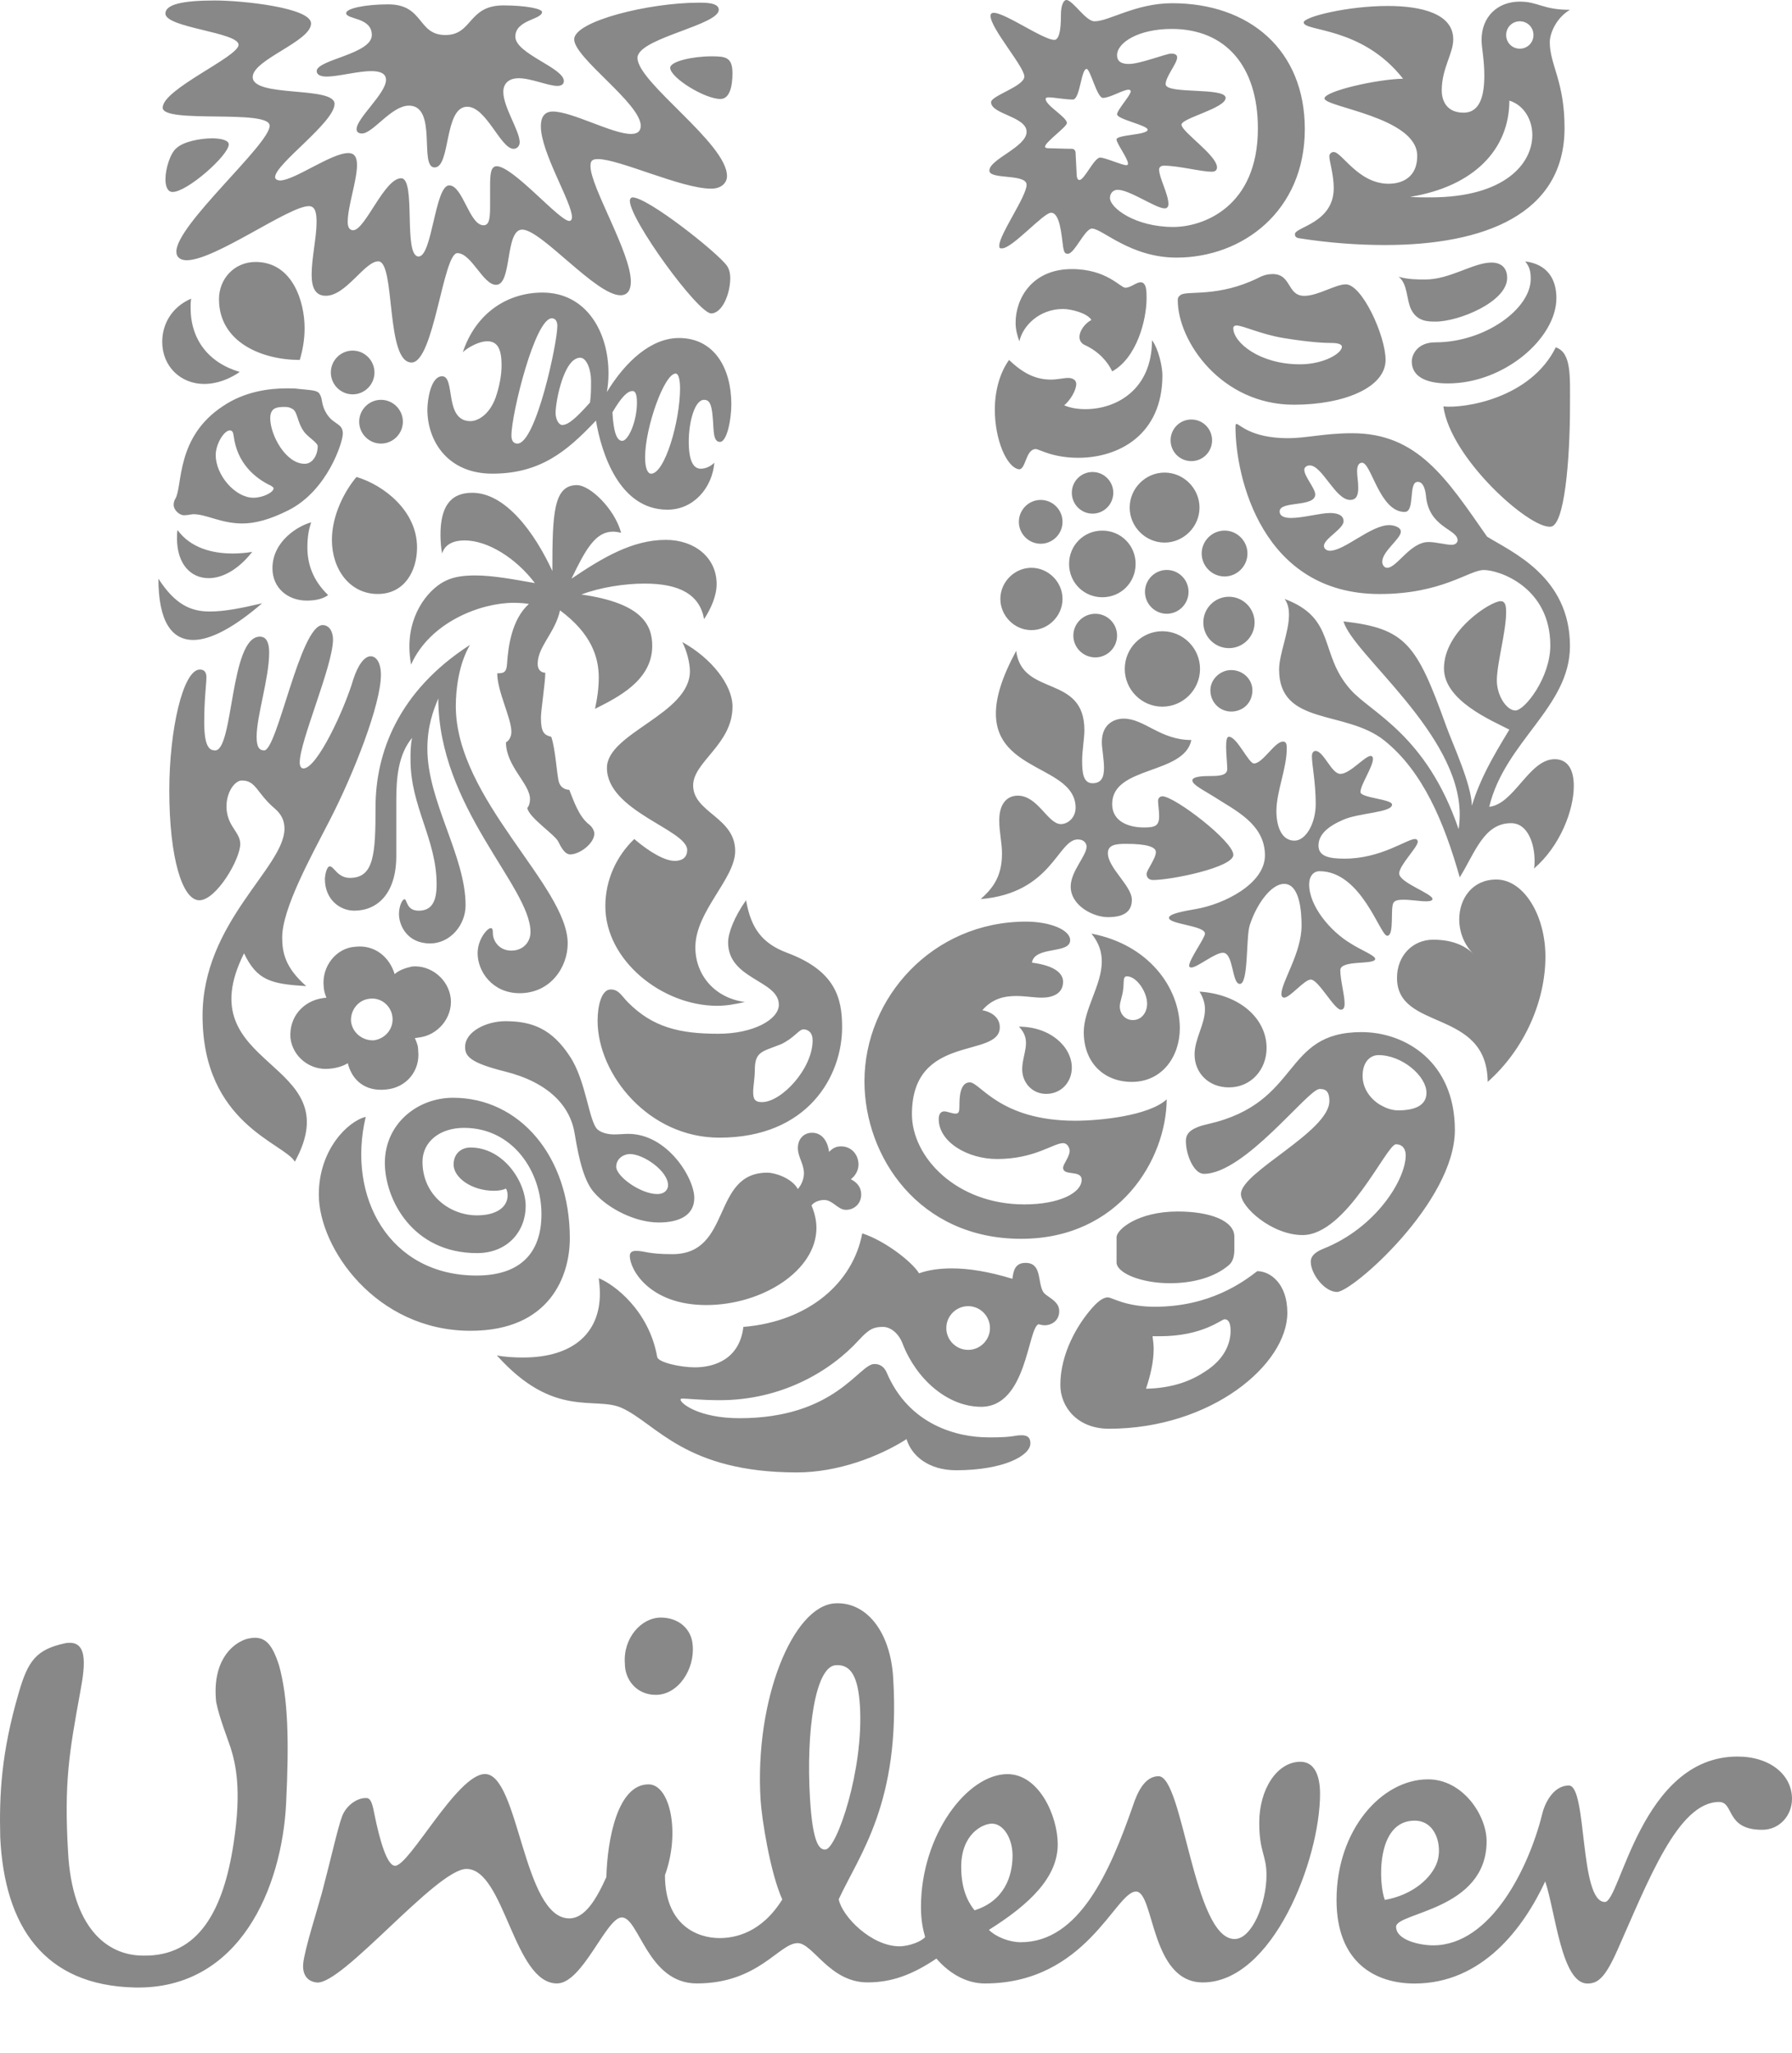 <?xml version="1.0" encoding="utf-8"?>
<!-- Generator: Adobe Illustrator 16.0.4, SVG Export Plug-In . SVG Version: 6.00 Build 0)  -->
<!DOCTYPE svg PUBLIC "-//W3C//DTD SVG 1.1//EN" "http://www.w3.org/Graphics/SVG/1.1/DTD/svg11.dtd">
<svg version="1.1" id="Layer_1" xmlns="http://www.w3.org/2000/svg" xmlns:xlink="http://www.w3.org/1999/xlink" x="0px" y="0px"
	 width="55px" height="63px" viewBox="0 0 55 63" enable-background="new 0 0 55 63" xml:space="preserve">
<g>
	<path fill="#888888" d="M44.3,12.474c0.219,1.595,2.63,3.743,3.283,3.691c0.437,0,0.603-2.082,0.603-3.691
		c0-0.925,0.052-1.646-0.436-1.815C46.98,12.222,44.955,12.541,44.3,12.474L44.3,12.474z M44.437,11.768
		c1.739,0,3.332-1.394,3.332-2.62c0-0.57-0.269-1.039-0.956-1.125c0.117,0.152,0.168,0.269,0.168,0.537
		c0,0.922-1.405,1.947-2.933,1.947c-0.551,0-0.718,0.386-0.718,0.586C43.33,11.565,43.78,11.768,44.437,11.768L44.437,11.768z
		 M44.065,9.87c-0.233,0-0.568,0-0.752-0.37c-0.152-0.301-0.102-0.789-0.388-1.007c0.286,0.085,0.588,0.085,0.822,0.085
		c0.755,0,1.476-0.52,2.026-0.52c0.369,0,0.485,0.234,0.485,0.469C46.26,9.266,44.769,9.87,44.065,9.87L44.065,9.87z M6.604,23.03
		c0.567,0,0.451-3.491,1.373-3.491c0.217,0,0.284,0.22,0.284,0.487c0,0.79-0.385,1.946-0.385,2.586c0,0.317,0.083,0.418,0.233,0.418
		c0.402,0,1.105-3.845,1.793-3.845c0.217,0,0.319,0.221,0.319,0.439c0,0.804-1.022,3.122-1.022,3.775c0,0.1,0.033,0.185,0.114,0.185
		c0.421,0,1.258-1.813,1.526-2.721c0.15-0.469,0.352-0.722,0.537-0.722c0.165,0,0.315,0.186,0.315,0.57
		c0,0.907-0.836,3.038-1.573,4.466c-0.57,1.109-1.457,2.704-1.457,3.594c0,0.452,0.085,0.922,0.738,1.494
		C8.328,30.198,7.893,30.1,7.49,29.258c-1.79,3.575,3.301,3.226,1.559,6.396c-0.318-0.57-2.832-1.158-2.832-4.481
		c0-2.872,2.514-4.55,2.514-5.741c0-0.234-0.084-0.436-0.303-0.622c-0.551-0.469-0.566-0.856-1.004-0.856
		c-0.317,0-0.702,0.74-0.301,1.393c0.134,0.22,0.251,0.353,0.251,0.555c0,0.471-0.737,1.728-1.257,1.728
		c-0.518,0-0.921-1.292-0.921-3.372c0-1.847,0.418-3.709,0.939-3.709c0.148,0,0.2,0.1,0.2,0.234c0,0.219-0.067,0.654-0.067,1.394
		C6.269,22.963,6.452,23.03,6.604,23.03L6.604,23.03z M32.259,6.529c0.269,0,0.318,0.655,0.369,1.041
		c0.033,0.201,0.067,0.218,0.149,0.218c0.202,0,0.521-0.773,0.738-0.773c0.317,0,1.173,0.891,2.596,0.891
		c2.024,0,3.936-1.427,3.936-3.944c0-2.436-1.709-3.863-4.069-3.863c-1.123,0-1.942,0.554-2.378,0.554
		C33.331,0.671,32.929,0,32.728,0c-0.085,0-0.166,0.166-0.166,0.452c0,0.184,0,0.772-0.202,0.772c-0.402,0-1.959-1.158-1.959-0.739
		c0,0.387,1.038,1.562,1.038,1.863c0,0.303-1.021,0.587-1.021,0.789c0,0.37,1.09,0.438,1.09,0.908c0,0.47-1.142,0.839-1.142,1.191
		c0,0.287,1.142,0.084,1.142,0.436c0,0.354-0.838,1.528-0.838,1.864c0,0.086,0.017,0.086,0.084,0.086
		C31.071,7.623,32.025,6.529,32.259,6.529L32.259,6.529z M10.773,31.34c-0.018-0.335,0.218-0.653,0.57-0.688
		c0.35-0.049,0.67,0.218,0.703,0.57c0.035,0.353-0.219,0.656-0.57,0.706C11.126,31.946,10.808,31.692,10.773,31.34L10.773,31.34z
		 M8.915,31.861c0.068,0.571,0.604,1.006,1.205,0.938c0.218-0.018,0.419-0.083,0.554-0.169c0.134,0.54,0.551,0.875,1.172,0.808
		c0.619-0.051,1.056-0.571,0.989-1.189c0-0.169-0.052-0.27-0.102-0.388l0.117-0.018c0.586-0.066,1.038-0.604,0.986-1.191
		c-0.065-0.605-0.619-1.041-1.188-0.99c-0.218,0.049-0.403,0.115-0.535,0.234c-0.152-0.502-0.589-0.908-1.207-0.84
		c-0.586,0.035-1.039,0.605-0.971,1.225c0,0.086,0.034,0.222,0.083,0.338l-0.116,0.015C9.314,30.72,8.864,31.206,8.915,31.861
		L8.915,31.861z M46.227,1.075c0,0.234,0.184,0.419,0.419,0.419c0.234,0,0.419-0.185,0.419-0.419c0-0.236-0.185-0.421-0.419-0.421
		C46.41,0.654,46.227,0.839,46.227,1.075L46.227,1.075z M36.882,16.987c0,0.388,0.318,0.705,0.703,0.705
		c0.384,0,0.702-0.317,0.702-0.705c0-0.386-0.318-0.703-0.702-0.703C37.2,16.284,36.882,16.602,36.882,16.987L36.882,16.987z
		 M36.932,19.104c0,0.436,0.354,0.788,0.786,0.788c0.435,0,0.788-0.353,0.788-0.788s-0.354-0.789-0.788-0.789
		C37.286,18.314,36.932,18.668,36.932,19.104L36.932,19.104z M34.521,20.53c0,0.636,0.517,1.158,1.155,1.158
		c0.635,0,1.155-0.522,1.155-1.158c0-0.639-0.521-1.157-1.155-1.157C35.038,19.373,34.521,19.892,34.521,20.53L34.521,20.53z
		 M35.141,18.164c0,0.37,0.303,0.673,0.668,0.673c0.37,0,0.67-0.303,0.67-0.673s-0.3-0.672-0.67-0.672
		C35.443,17.492,35.141,17.794,35.141,18.164L35.141,18.164z M32.943,19.506c0,0.371,0.304,0.67,0.674,0.67
		c0.368,0,0.668-0.299,0.668-0.67c0-0.369-0.3-0.669-0.668-0.669C33.247,18.837,32.943,19.137,32.943,19.506L32.943,19.506z
		 M34.672,15.579c0,0.586,0.485,1.073,1.071,1.073c0.585,0,1.072-0.487,1.072-1.073c0-0.589-0.487-1.075-1.072-1.075
		C35.157,14.504,34.672,14.99,34.672,15.579L34.672,15.579z M35.928,13.513c0,0.354,0.283,0.639,0.637,0.639
		c0.352,0,0.636-0.285,0.636-0.639c0-0.353-0.284-0.638-0.636-0.638C36.211,12.875,35.928,13.16,35.928,13.513L35.928,13.513z
		 M32.896,15.123c0,0.353,0.284,0.641,0.636,0.641s0.637-0.288,0.637-0.641c0-0.351-0.285-0.637-0.637-0.637
		S32.896,14.772,32.896,15.123L32.896,15.123z M32.812,17.307c0,0.572,0.452,1.023,1.021,1.023c0.57,0,1.021-0.451,1.021-1.023
		c0-0.57-0.451-1.022-1.021-1.022C33.264,16.284,32.812,16.736,32.812,17.307L32.812,17.307z M30.703,18.381
		c0,0.522,0.435,0.958,0.953,0.958c0.52,0,0.955-0.436,0.955-0.958c0-0.52-0.436-0.955-0.955-0.955
		C31.138,17.426,30.703,17.861,30.703,18.381L30.703,18.381z M31.271,16.016c0,0.369,0.302,0.672,0.669,0.672
		c0.37,0,0.671-0.303,0.671-0.672c0-0.371-0.301-0.673-0.671-0.673C31.573,15.343,31.271,15.645,31.271,16.016L31.271,16.016z
		 M29.044,40.76c0,0.367,0.301,0.669,0.671,0.669c0.367,0,0.669-0.302,0.669-0.669c0-0.371-0.302-0.673-0.669-0.673
		C29.345,40.087,29.044,40.389,29.044,40.76L29.044,40.76z M11.024,12.942c0,0.369,0.302,0.672,0.669,0.672
		c0.369,0,0.672-0.303,0.672-0.672s-0.303-0.671-0.672-0.671C11.326,12.271,11.024,12.573,11.024,12.942L11.024,12.942z
		 M10.154,11.432c0,0.369,0.301,0.671,0.67,0.671c0.368,0,0.669-0.302,0.669-0.671s-0.301-0.672-0.669-0.672
		C10.455,10.76,10.154,11.062,10.154,11.432L10.154,11.432z M10.874,27.949c0.704,0,1.289-0.521,1.289-1.679V24.56
		c0-0.654,0.051-1.396,0.486-1.915c-0.05,0.218-0.05,0.452-0.05,0.671c0,1.444,0.802,2.436,0.802,3.829
		c0,0.519-0.149,0.805-0.551,0.805c-0.386,0-0.351-0.352-0.437-0.352c-0.065,0-0.168,0.217-0.168,0.451
		c0,0.355,0.254,0.906,0.957,0.906c0.603,0,1.088-0.551,1.088-1.174c0-1.511-1.173-3.188-1.173-4.801
		c0-0.706,0.184-1.177,0.335-1.545c0,3.341,2.83,5.777,2.83,7.169c0,0.318-0.234,0.571-0.587,0.571
		c-0.382,0-0.568-0.303-0.568-0.537c0-0.119-0.017-0.153-0.067-0.153c-0.1,0-0.401,0.337-0.401,0.772
		c0,0.554,0.452,1.225,1.289,1.225c0.955,0,1.476-0.806,1.476-1.527c0-1.761-3.434-4.431-3.434-7.284
		c0-0.487,0.081-1.275,0.435-1.879c-2.211,1.425-2.899,3.324-2.899,4.984c0,1.444-0.049,2.167-0.786,2.167
		c-0.384,0-0.485-0.354-0.619-0.354c-0.101,0-0.149,0.303-0.149,0.387C9.971,27.598,10.422,27.949,10.874,27.949L10.874,27.949z
		 M39.897,11.181c0.736,0,1.289-0.338,1.289-0.54c0-0.066-0.101-0.115-0.319-0.115c-0.216,0-0.652-0.018-1.473-0.151
		c-0.704-0.117-1.242-0.385-1.442-0.385c-0.067,0-0.1,0.033-0.1,0.083C37.853,10.508,38.655,11.181,39.897,11.181L39.897,11.181z
		 M36.245,9.047c0.217-0.133,1.154,0.084,2.378-0.52c0.151-0.083,0.301-0.116,0.435-0.116c0.589,0,0.438,0.669,0.974,0.669
		c0.418,0,0.954-0.353,1.272-0.353c0.501,0,1.222,1.579,1.222,2.319c0,0.854-1.289,1.375-2.813,1.375
		c-2.228,0-3.565-1.947-3.565-3.206C36.146,9.114,36.195,9.081,36.245,9.047L36.245,9.047z M11.225,34.277
		c-0.551,0.136-1.44,1.008-1.44,2.385c0,1.645,1.759,4.181,4.657,4.181c2.445,0,3.047-1.696,3.047-2.837
		c0-2.535-1.557-4.315-3.582-4.315c-1.105,0-2.095,0.806-2.095,1.998c0,1.108,0.838,2.77,2.829,2.77
		c0.939,0,1.493-0.672,1.493-1.443c0-0.755-0.688-1.798-1.692-1.798c-0.302,0-0.52,0.201-0.52,0.523c0,0.4,0.553,0.805,1.24,0.805
		c0.167,0,0.301-0.033,0.367-0.068c0.033,0.053,0.051,0.135,0.051,0.203c0,0.384-0.367,0.619-0.939,0.619
		c-0.852,0-1.674-0.637-1.674-1.645c0-0.604,0.519-1.04,1.274-1.04c1.489,0,2.377,1.325,2.377,2.65c0,1.193-0.653,1.882-1.993,1.882
		C11.945,39.146,10.64,36.73,11.225,34.277L11.225,34.277z M9.55,16.032c-0.384,0.099-1.188,0.569-1.188,1.409
		c0,0.604,0.47,0.992,1.055,0.992c0.303,0,0.521-0.068,0.654-0.17c-0.47-0.452-0.637-0.957-0.637-1.461
		C9.434,16.451,9.483,16.232,9.55,16.032L9.55,16.032z M5.449,16.267c-0.017,0.084-0.017,0.167-0.017,0.252
		c0,0.788,0.417,1.225,0.972,1.225c0.417,0,0.902-0.251,1.338-0.807c-0.184,0.033-0.402,0.051-0.602,0.051
		C6.521,16.987,5.85,16.82,5.449,16.267L5.449,16.267z M4.862,17.761c0,1.275,0.385,1.88,1.071,1.88
		c0.534,0,1.255-0.387,2.111-1.125c-0.653,0.152-1.156,0.252-1.608,0.252C5.834,18.768,5.364,18.534,4.862,17.761L4.862,17.761z
		 M30.351,44.115c0.803,0,0.753-0.066,1.006-0.066c0.251,0,0.267,0.152,0.267,0.252c0,0.371-0.82,0.822-2.278,0.822
		c-0.853,0-1.372-0.451-1.522-0.955c-0.838,0.536-2.109,1.022-3.365,1.022c-3.435,0-4.307-1.494-5.377-1.98
		c-0.819-0.37-2.076,0.351-3.833-1.613c0.232,0.051,0.549,0.066,0.802,0.066c1.541,0,2.361-0.754,2.361-1.962
		c0-0.152-0.016-0.319-0.034-0.471c0.47,0.186,1.542,0.989,1.793,2.417c0.034,0.169,0.72,0.318,1.155,0.318
		c0.603,0,1.373-0.252,1.49-1.241c2.01-0.166,3.365-1.359,3.648-2.871c0.721,0.235,1.542,0.89,1.744,1.226
		c0.285-0.102,0.619-0.151,1.004-0.151c0.537,0,1.14,0.101,1.86,0.319c0.032-0.219,0.066-0.488,0.402-0.488
		c0.501,0,0.367,0.556,0.535,0.875c0.084,0.168,0.501,0.269,0.501,0.604c0,0.32-0.269,0.436-0.435,0.436
		c-0.066,0-0.149-0.016-0.199-0.033c-0.336,0.119-0.355,2.535-1.761,2.535c-1.039,0-1.993-0.857-2.41-1.932
		c-0.117-0.318-0.368-0.52-0.603-0.52c-0.27,0-0.421,0.052-0.739,0.402c-0.903,0.99-2.409,1.847-4.268,1.847
		c-0.57,0-1.022-0.05-1.14-0.05c-0.067,0-0.067,0.018-0.067,0.034c0,0.116,0.569,0.569,1.809,0.569c2.946,0,3.666-1.663,4.136-1.663
		c0.067,0,0.27,0,0.385,0.27c0.687,1.612,2.179,1.981,3.115,1.981H30.351L30.351,44.115z M20.838,10.374
		c1.104,0,1.608,0.955,1.608,2.031c0,0.47-0.133,1.158-0.351,1.158c-0.219,0-0.186-0.386-0.219-0.74
		c-0.034-0.451-0.117-0.552-0.268-0.552c-0.285,0-0.469,0.671-0.469,1.292c0,0.385,0.065,0.822,0.367,0.822
		c0.167,0,0.319-0.084,0.419-0.185c-0.066,0.772-0.636,1.443-1.44,1.443c-1.474,0-2.025-1.729-2.194-2.735
		c-0.886,0.939-1.706,1.629-3.181,1.629c-1.373,0-1.993-1.007-1.993-1.965c0-0.286,0.1-1.024,0.452-1.024
		c0.42,0,0.05,1.377,0.871,1.377c0.199,0,0.57-0.169,0.771-0.722c0.116-0.336,0.183-0.688,0.183-0.99
		c0-0.454-0.099-0.739-0.435-0.739c-0.286,0-0.636,0.218-0.755,0.336c0.402-1.208,1.374-1.831,2.446-1.831
		c1.322,0,2.026,1.175,2.026,2.485c0,0.185-0.017,0.387-0.051,0.569C19.197,11.094,19.984,10.374,20.838,10.374L20.838,10.374z
		 M16.636,0.368c0-0.1-0.502-0.202-1.189-0.202c-1.089,0-0.938,0.909-1.776,0.909c-0.869,0-0.652-0.941-1.756-0.941
		c-0.673,0-1.29,0.118-1.29,0.269c0,0.203,0.787,0.117,0.787,0.673c0,0.586-1.692,0.754-1.692,1.107
		c0,0.118,0.132,0.167,0.301,0.167c0.369,0,0.954-0.167,1.372-0.167c0.236,0,0.454,0.051,0.454,0.268
		c0,0.42-0.903,1.176-0.903,1.513c0,0.1,0.082,0.133,0.165,0.133c0.336,0,0.906-0.855,1.441-0.855c0.888,0,0.302,1.897,0.788,1.897
		c0.5,0,0.283-1.863,1.002-1.863c0.588,0,1.024,1.292,1.424,1.292c0.101,0,0.186-0.084,0.186-0.202c0-0.352-0.502-1.074-0.502-1.546
		c0-0.284,0.2-0.419,0.469-0.419c0.386,0,0.904,0.236,1.19,0.236c0.099,0,0.199-0.034,0.199-0.151c0-0.403-1.489-0.839-1.489-1.359
		C15.815,0.604,16.636,0.604,16.636,0.368L16.636,0.368z M40.499,33.422c-0.353,0-2.294,2.604-3.55,2.604
		c-0.302,0-0.552-0.572-0.552-1.009c0-0.235,0.149-0.402,0.687-0.521c2.879-0.655,2.243-2.82,4.704-2.82
		c1.356,0,2.865,0.924,2.865,3.005c0,2.215-3.148,4.97-3.618,4.97c-0.384,0-0.805-0.555-0.805-0.925c0-0.116,0.05-0.268,0.388-0.402
		c1.604-0.638,2.526-2.114,2.526-2.87c0-0.168-0.082-0.335-0.301-0.335c-0.286,0-1.507,2.786-2.864,2.786
		c-0.939,0-1.893-0.856-1.893-1.259c0-0.673,2.715-1.915,2.715-2.855C40.802,33.438,40.634,33.422,40.499,33.422L40.499,33.422z
		 M42.308,32.382c-0.234,0-0.487,0.185-0.487,0.637c0,0.504,0.388,0.822,0.604,0.924c0.117,0.066,0.301,0.135,0.486,0.135
		c0.485,0,0.87-0.135,0.87-0.538C43.78,33.019,43.028,32.382,42.308,32.382L42.308,32.382z M20.57,2.081
		c0,0.302,1.057,0.957,1.54,0.957c0.285,0,0.371-0.386,0.371-0.789c0-0.503-0.22-0.52-0.654-0.52
		C21.273,1.729,20.57,1.88,20.57,2.081L20.57,2.081z M22.313,5.403c0-1.006-2.747-2.869-2.747-3.624c0-0.034,0-0.05,0.016-0.084
		c0.201-0.554,2.479-0.94,2.479-1.395c0-0.218-0.402-0.218-0.604-0.218c-1.556,0-3.834,0.571-3.834,1.125
		c0,0.572,2.042,1.965,2.042,2.653c0,0.185-0.117,0.251-0.301,0.251c-0.568,0-1.809-0.688-2.395-0.688
		c-0.269,0-0.369,0.184-0.369,0.453c0,0.806,0.955,2.336,0.955,2.788c0,0.051-0.018,0.117-0.084,0.117
		c-0.303,0-1.725-1.679-2.226-1.679c-0.187,0-0.203,0.251-0.203,0.621v0.572c0,0.385-0.016,0.619-0.201,0.619
		c-0.436,0-0.637-1.225-1.054-1.225c-0.438,0-0.52,2.183-0.938,2.183c-0.485,0-0.067-2.401-0.537-2.401
		c-0.518,0-1.105,1.595-1.473,1.595c-0.135,0-0.167-0.134-0.167-0.252c0-0.486,0.285-1.274,0.285-1.746
		c0-0.234-0.067-0.37-0.269-0.37c-0.52,0-1.656,0.841-2.095,0.841c-0.066,0-0.15-0.034-0.15-0.102c0-0.403,1.825-1.678,1.825-2.249
		c0-0.554-2.512-0.185-2.512-0.823c0-0.537,1.791-1.092,1.791-1.645c0-0.488-2.126-0.705-2.945-0.705
		c-0.99,0-1.525,0.117-1.525,0.402c0,0.437,2.245,0.571,2.245,0.958c0,0.369-2.329,1.358-2.329,1.93
		c0,0.503,3.284,0.034,3.284,0.554c0,0.57-2.864,3.037-2.864,3.861c0,0.185,0.133,0.267,0.318,0.267c0.871,0,3.131-1.661,3.75-1.661
		c0.218,0,0.235,0.268,0.235,0.502c0,0.436-0.151,1.109-0.151,1.597c0,0.385,0.101,0.653,0.437,0.653
		c0.62,0,1.188-1.057,1.608-1.057c0.535,0,0.216,3.105,1.022,3.105c0.685,0,0.968-3.357,1.405-3.357
		c0.435,0,0.786,0.973,1.189,0.973c0.501,0,0.266-1.695,0.802-1.695c0.587,0,2.261,2.015,3.017,2.015
		c0.233,0,0.317-0.186,0.317-0.419c0-0.89-1.239-2.905-1.239-3.542c0-0.168,0.049-0.218,0.233-0.218
		c0.653,0,2.563,0.907,3.468,0.907C22.128,5.792,22.313,5.623,22.313,5.403L22.313,5.403z M45.172,24.727
		c0.269-0.84,0.603-1.429,1.153-2.334c-0.551-0.284-2.007-0.891-2.007-1.879c0-1.159,1.439-2.064,1.739-2.064
		c0.134,0,0.169,0.118,0.169,0.334c0,0.605-0.285,1.579-0.285,2.1c0,0.468,0.301,0.921,0.569,0.921c0.285,0,1.072-1.005,1.072-1.995
		c0-1.781-1.56-2.316-2.041-2.316c-0.454,0-1.274,0.737-3.2,0.737c-3.602,0-4.422-3.575-4.422-5.137
		c0-0.068,0.017-0.084,0.032-0.084c0.085,0,0.437,0.438,1.575,0.438c0.586,0,1.124-0.152,1.978-0.152
		c2.009,0,2.896,1.394,4.137,3.174c0.752,0.469,2.544,1.225,2.544,3.358c0,1.877-1.994,2.921-2.478,4.934
		c0.77-0.084,1.222-1.462,2.009-1.462c0.403,0,0.587,0.32,0.587,0.823c0,0.741-0.419,1.847-1.224,2.535
		c0.02-0.066,0.02-0.151,0.02-0.25c0-0.472-0.188-1.144-0.723-1.144c-0.835,0-1.105,0.907-1.574,1.663
		c-0.484-1.713-1.14-3.257-2.31-4.197c-1.189-0.957-3.234-0.438-3.234-2.182c0-0.471,0.303-1.141,0.303-1.678
		c0-0.186-0.034-0.354-0.134-0.488c1.607,0.604,1.039,1.68,2.025,2.785c0.62,0.705,2.327,1.378,3.315,4.28
		c0.018-0.082,0.034-0.302,0.034-0.45c0-2.484-3.282-4.92-3.566-5.926c1.908,0.218,2.243,0.688,3.148,3.204
		C44.568,22.796,45.172,24.088,45.172,24.727L45.172,24.727z M9.2,11.047c0.082-0.271,0.149-0.606,0.149-0.975
		c0-0.807-0.366-2.032-1.506-2.032c-0.655,0-1.122,0.52-1.122,1.141C6.722,10.508,8.045,11.047,9.2,11.047L9.2,11.047z
		 M7.776,15.276c-0.554,0-1.155-0.689-1.155-1.31c0-0.335,0.252-0.756,0.435-0.756c0.067,0,0.101,0.05,0.116,0.168
		c0.101,0.822,0.638,1.291,1.14,1.527c0.05,0.033,0.084,0.051,0.084,0.084C8.396,15.107,8.078,15.276,7.776,15.276L7.776,15.276z
		 M9.752,13.698c0,0.233-0.135,0.536-0.402,0.536c-0.584,0-1.056-0.89-1.056-1.394c0-0.317,0.186-0.351,0.437-0.351
		c0.117,0,0.168,0.017,0.253,0.066c0.147,0.085,0.147,0.419,0.331,0.669C9.416,13.396,9.752,13.579,9.752,13.698L9.752,13.698z
		 M9.166,11.936c-0.1-0.017-0.233-0.017-0.367-0.017c-0.553,0-1.291,0.101-1.942,0.536C5.38,13.413,5.614,14.924,5.38,15.31
		c-0.033,0.05-0.05,0.116-0.05,0.187c0,0.148,0.168,0.316,0.317,0.316c0.135,0,0.22-0.032,0.286-0.032
		c0.402,0,0.854,0.285,1.505,0.285c0.389,0,0.841-0.118,1.409-0.403c1.207-0.604,1.675-2.099,1.675-2.351
		c0-0.319-0.252-0.269-0.468-0.571c-0.236-0.353-0.118-0.485-0.271-0.688C9.685,11.969,9.467,11.969,9.166,11.936L9.166,11.936z
		 M10.942,14.638c-0.37,0.437-0.755,1.175-0.755,1.932c0,0.906,0.552,1.66,1.407,1.66c0.819,0,1.206-0.705,1.206-1.427
		C12.801,15.678,11.779,14.889,10.942,14.638L10.942,14.638z M7.357,11.415c0,0-0.484,0.369-1.089,0.369
		c-0.721,0-1.289-0.536-1.289-1.292c0-0.52,0.268-1.057,0.888-1.327C5.85,9.266,5.85,9.35,5.85,9.449
		C5.85,10.407,6.387,11.129,7.357,11.415L7.357,11.415z M37.149,21.184c0-0.335,0.301-0.619,0.637-0.619
		c0.366,0,0.653,0.284,0.653,0.619c0,0.385-0.287,0.654-0.653,0.654C37.45,21.838,37.149,21.568,37.149,21.184L37.149,21.184z
		 M37.585,40.49c0.083,0,0.184,0.05,0.184,0.353c0,0.367-0.167,0.855-0.768,1.241c-0.421,0.284-0.989,0.519-1.828,0.537
		c0.134-0.403,0.235-0.821,0.235-1.226c0-0.135-0.018-0.236-0.034-0.385h0.219C36.916,41.011,37.484,40.49,37.585,40.49
		L37.585,40.49z M37.718,38.826c0.135-0.115,0.167-0.302,0.167-0.485v-0.386c0-0.487-0.735-0.773-1.738-0.773
		c-1.225,0-1.878,0.554-1.878,0.791v0.771c0,0.319,0.737,0.639,1.643,0.639C36.631,39.382,37.286,39.197,37.718,38.826
		L37.718,38.826z M38.588,39.013c-0.436,0.335-1.454,1.092-3.145,1.092c-0.906,0-1.309-0.287-1.441-0.287
		c-0.169,0-0.353,0.168-0.536,0.387c-0.402,0.47-0.922,1.343-0.922,2.3c0,0.672,0.52,1.344,1.491,1.344
		c3.13,0,5.476-1.965,5.476-3.56C39.511,39.382,38.976,39.013,38.588,39.013L38.588,39.013z M39.175,24.896
		c0,0.417,0.134,0.904,0.555,0.904c0.352,0,0.652-0.537,0.652-1.124c0-0.672-0.117-1.194-0.117-1.461
		c0-0.118,0.05-0.169,0.117-0.169c0.252,0.018,0.485,0.705,0.755,0.705c0.301,0,0.751-0.552,0.937-0.552
		c0.05,0,0.066,0.066,0.066,0.083c0,0.252-0.385,0.806-0.385,1.025c0,0.184,0.97,0.217,0.97,0.386c0,0.25-1.021,0.25-1.505,0.469
		c-0.468,0.202-0.753,0.453-0.753,0.789c0,0.337,0.335,0.402,0.802,0.402c1.122,0,1.91-0.603,2.161-0.603
		c0.05,0,0.084,0.034,0.084,0.084c0,0.168-0.57,0.723-0.57,0.973c0,0.286,1.039,0.621,1.023,0.79
		c-0.018,0.051-0.084,0.065-0.201,0.065c-0.185,0-0.469-0.049-0.688-0.049c-0.135,0-0.252,0.014-0.301,0.082
		c-0.12,0.134,0.032,1.025-0.201,1.025c-0.219,0-0.788-1.982-2.077-1.982c-0.185,0-0.318,0.153-0.318,0.405
		c0,0.67,0.653,1.441,1.272,1.811c0.285,0.188,0.755,0.371,0.755,0.473c0,0.201-1.071,0.017-1.071,0.35
		c0,0.303,0.132,0.758,0.132,1.025c0,0.085-0.015,0.187-0.115,0.187c-0.202,0-0.687-0.925-0.923-0.925
		c-0.199,0-0.635,0.555-0.82,0.555c-0.049,0-0.083-0.051-0.083-0.102c0-0.386,0.62-1.26,0.62-2.113c0-0.405-0.05-1.277-0.537-1.277
		c-0.401,0-0.854,0.637-1.056,1.277c-0.116,0.368-0.032,1.794-0.301,1.794c-0.251,0-0.187-0.957-0.52-0.957
		c-0.248,0-0.787,0.453-0.97,0.453c-0.033,0-0.067-0.018-0.067-0.05c0-0.2,0.486-0.855,0.486-0.99c0-0.25-1.105-0.284-1.105-0.486
		c0-0.119,0.434-0.202,0.837-0.271c0.854-0.148,2.109-0.771,2.109-1.644c0-0.974-0.939-1.392-1.557-1.797
		c-0.318-0.201-0.671-0.369-0.671-0.504s0.404-0.135,0.568-0.135c0.253,0,0.503-0.017,0.503-0.216c0-0.153-0.035-0.453-0.035-0.689
		c0-0.166,0.018-0.301,0.085-0.301c0.251,0,0.604,0.821,0.771,0.821c0.268,0,0.635-0.672,0.889-0.672
		c0.083,0,0.117,0.051,0.117,0.201C39.495,23.585,39.175,24.29,39.175,24.896L39.175,24.896z M31.188,19.976
		c0.185,1.427,2.094,0.704,2.094,2.434c0,0.252-0.069,0.621-0.069,0.939c0,0.369,0.034,0.689,0.319,0.689
		c0.284,0,0.352-0.201,0.352-0.471s-0.067-0.604-0.067-0.788c0-0.588,0.419-0.724,0.67-0.724c0.637,0,1.121,0.657,2.078,0.657
		c-0.219,1.072-2.43,0.787-2.43,1.963c0,0.587,0.586,0.721,0.973,0.721c0.351,0,0.468-0.051,0.468-0.351
		c0-0.169-0.033-0.353-0.033-0.471c0-0.068,0.051-0.135,0.135-0.135c0.367,0,2.176,1.378,2.176,1.797
		c0,0.386-1.907,0.772-2.462,0.772c-0.166,0-0.201-0.117-0.201-0.185c0-0.119,0.285-0.472,0.285-0.673
		c0-0.149-0.25-0.252-0.921-0.252c-0.318,0-0.552,0.034-0.552,0.287c0,0.451,0.736,1.007,0.736,1.427
		c0,0.335-0.201,0.536-0.736,0.536c-0.451,0-1.141-0.354-1.141-0.938c0-0.474,0.487-0.942,0.487-1.228
		c0-0.085-0.066-0.219-0.269-0.219c-0.62,0-0.786,1.646-2.981,1.831c0.353-0.318,0.654-0.672,0.654-1.395
		c0-0.353-0.084-0.638-0.084-1.024c0-0.503,0.235-0.756,0.568-0.756c0.621,0,0.921,0.873,1.324,0.873
		c0.216,0,0.451-0.199,0.451-0.502c0-1.277-2.446-1.091-2.446-2.889C30.566,21.419,30.735,20.816,31.188,19.976L31.188,19.976z
		 M34.369,30.888c0,0.234,0.168,0.419,0.4,0.419c0.269,0,0.438-0.234,0.438-0.504c0-0.353-0.318-0.839-0.622-0.839
		c-0.132,0-0.081,0.2-0.115,0.418C34.454,30.551,34.369,30.753,34.369,30.888L34.369,30.888z M33.498,28.654
		c1.759,0.334,2.713,1.662,2.713,2.905c0,0.856-0.534,1.645-1.473,1.645c-0.854,0-1.475-0.588-1.475-1.528
		c0-0.704,0.553-1.442,0.553-2.166C33.816,29.225,33.734,28.94,33.498,28.654L33.498,28.654z M31.271,31.509
		c0.167,0.167,0.218,0.335,0.218,0.504c0,0.252-0.116,0.519-0.116,0.805c0,0.401,0.299,0.754,0.736,0.754
		c0.468,0,0.787-0.367,0.787-0.805C32.896,32.13,32.241,31.509,31.271,31.509L31.271,31.509z M36.815,30.433
		c0.116,0.187,0.168,0.37,0.168,0.539c0,0.469-0.319,0.907-0.319,1.393c0,0.554,0.42,1.008,1.054,1.008
		c0.688,0,1.156-0.555,1.156-1.209C38.874,31.273,38.071,30.518,36.815,30.433L36.815,30.433z M31.672,29.544
		c0.771,0.101,0.956,0.369,0.956,0.588c0,0.371-0.334,0.487-0.653,0.487c-0.234,0-0.501-0.051-0.786-0.051
		c-0.371,0-0.737,0.084-1.039,0.437c0.216,0.034,0.536,0.186,0.536,0.521c0,0.973-2.697,0.166-2.697,2.668
		c0,1.327,1.374,2.77,3.45,2.77c1.071,0,1.759-0.353,1.759-0.755c0-0.319-0.569-0.102-0.569-0.369c0-0.117,0.201-0.336,0.201-0.521
		c0-0.083-0.066-0.235-0.201-0.235c-0.302,0-0.871,0.487-2.027,0.487c-0.903,0-1.791-0.521-1.791-1.227
		c0-0.15,0.065-0.235,0.168-0.235c0.099,0,0.233,0.069,0.352,0.069c0.101,0,0.116-0.069,0.116-0.253c0-0.186,0-0.707,0.318-0.707
		s0.922,1.178,3.232,1.178c0.771,0,2.261-0.152,2.812-0.656c-0.016,1.848-1.456,4.28-4.469,4.28c-3.133,0-4.808-2.517-4.808-4.834
		c0-2.567,2.094-4.901,4.957-4.901c0.736,0,1.356,0.252,1.356,0.57C32.846,29.291,31.757,29.023,31.672,29.544L31.672,29.544z
		 M19.549,12.354c0-0.286-0.065-0.353-0.134-0.353c-0.165,0-0.353,0.202-0.618,0.654c0.032,0.604,0.132,0.875,0.3,0.875
		C19.281,13.531,19.549,12.942,19.549,12.354L19.549,12.354z M17.254,13.043c0.185,0,0.419-0.202,0.854-0.688
		c0.032-0.219,0.032-0.419,0.032-0.671c0-0.337-0.134-0.705-0.333-0.705c-0.503,0-0.755,1.343-0.755,1.696
		C17.053,12.875,17.155,13.043,17.254,13.043L17.254,13.043z M19.984,14.538c0.42,0,0.888-1.612,0.888-2.619
		c0-0.22-0.034-0.454-0.135-0.454c-0.351,0-0.938,1.662-0.938,2.57C19.8,14.386,19.883,14.538,19.984,14.538L19.984,14.538z
		 M15.881,13.614c0.568,0,1.225-3.089,1.225-3.609c0-0.135-0.053-0.236-0.169-0.236c-0.519,0-1.24,2.938-1.24,3.592
		C15.696,13.479,15.73,13.614,15.881,13.614L15.881,13.614z M17.707,14.889c-0.721,0-0.754,0.875-0.754,2.636
		c-0.535-1.157-1.424-2.401-2.461-2.401c-0.703,0-0.973,0.472-0.973,1.295c0,0.167,0.018,0.419,0.051,0.569
		c0.084-0.284,0.352-0.402,0.688-0.402c0.721,0,1.59,0.554,2.159,1.31c-0.655-0.116-1.29-0.235-1.826-0.235
		c-0.333,0-0.636,0.033-0.888,0.152c-0.486,0.216-1.138,0.938-1.138,2.03c0,0.169,0.016,0.353,0.051,0.554
		c0.586-1.31,2.144-1.896,3.146-1.896c0.202,0,0.354,0.016,0.471,0.034c-0.52,0.469-0.637,1.292-0.671,1.843
		c-0.016,0.27-0.116,0.286-0.301,0.286c0,0.554,0.435,1.377,0.435,1.798c0,0.151-0.084,0.286-0.167,0.318
		c0,0.737,0.738,1.274,0.738,1.745c0,0.118-0.034,0.219-0.084,0.27c0.05,0.303,0.854,0.821,0.955,1.041
		c0.166,0.353,0.285,0.386,0.367,0.386c0.285,0,0.736-0.336,0.736-0.639c0-0.101-0.084-0.218-0.148-0.27
		c-0.32-0.233-0.487-0.737-0.621-1.073c-0.116,0-0.269-0.066-0.317-0.235c-0.067-0.219-0.103-1.009-0.236-1.392
		c-0.217-0.053-0.317-0.135-0.317-0.589c0-0.22,0.134-1.074,0.134-1.377c-0.1,0-0.234-0.066-0.234-0.27
		c0-0.535,0.536-0.956,0.686-1.644c0.954,0.705,1.189,1.428,1.189,2.065c0,0.334-0.049,0.654-0.115,0.957
		c0.703-0.354,1.756-0.873,1.756-1.93c0-0.623-0.283-1.311-2.176-1.579c0.586-0.22,1.323-0.335,1.942-0.335
		c1.072,0,1.691,0.335,1.826,1.091c0.218-0.335,0.385-0.723,0.385-1.075c0-0.822-0.686-1.358-1.558-1.358
		c-1.021,0-1.926,0.536-2.897,1.191c0.436-0.906,0.738-1.443,1.275-1.443c0.081,0,0.166,0.016,0.248,0.033
		C18.861,15.61,18.108,14.889,17.707,14.889L17.707,14.889z M7.021,4.431c0,0.334-1.274,1.461-1.724,1.461
		c-0.167,0-0.219-0.203-0.219-0.386c0-0.336,0.151-0.808,0.336-0.958c0.216-0.202,0.721-0.302,1.105-0.302
		C6.754,4.247,7.021,4.296,7.021,4.431L7.021,4.431z M45.925,26.993c0.837,0,1.507,1.091,1.507,2.366
		c0,1.36-0.636,2.837-1.772,3.845c-0.018-2.268-2.783-1.545-2.783-3.19c0-0.705,0.502-1.174,1.106-1.174
		c0.536,0,0.956,0.148,1.256,0.451c-0.3-0.283-0.452-0.687-0.452-1.073C44.786,27.58,45.189,26.993,45.925,26.993L45.925,26.993z
		 M33.498,9.82c-0.134-0.218-0.637-0.337-0.87-0.337c-0.736,0-1.239,0.522-1.341,0.992c-0.066-0.168-0.116-0.369-0.116-0.571
		c0-0.738,0.501-1.646,1.726-1.646c1.071,0,1.49,0.572,1.641,0.572c0.168,0,0.336-0.167,0.469-0.167
		c0.184,0,0.184,0.284,0.184,0.485c0,0.672-0.3,1.831-1.055,2.25c-0.133-0.285-0.4-0.603-0.837-0.807
		c-0.117-0.048-0.168-0.15-0.168-0.249C33.13,10.155,33.298,9.922,33.498,9.82L33.498,9.82z M30.97,11.047
		c0.437,0.418,0.821,0.603,1.289,0.603c0.184,0,0.402-0.051,0.519-0.051c0.151,0,0.254,0.067,0.254,0.186
		c0,0.185-0.17,0.487-0.37,0.655c0.2,0.084,0.419,0.117,0.654,0.117c0.953,0,2.041-0.604,2.041-2.116
		c0.203,0.267,0.32,0.823,0.32,1.075c0,1.829-1.343,2.534-2.581,2.534c-0.802,0-1.204-0.268-1.305-0.268
		c-0.317,0-0.302,0.637-0.52,0.621c-0.385-0.066-0.738-0.925-0.738-1.83C30.533,12.034,30.669,11.465,30.97,11.047L30.97,11.047z
		 M19.331,6.161c0,0.588,2.095,3.458,2.496,3.458c0.333,0,0.586-0.588,0.586-1.092c0-0.134-0.033-0.27-0.1-0.369
		c-0.303-0.419-2.431-2.1-2.898-2.1C19.365,6.059,19.331,6.109,19.331,6.161L19.331,6.161z M43.497,4.782
		c0-1.19-2.846-1.492-2.846-1.762c0-0.219,1.589-0.588,2.411-0.604c-1.258-1.611-3.049-1.442-3.049-1.728
		c0-0.17,1.341-0.505,2.579-0.505c1.036,0,2.011,0.236,2.011,1.025c0,0.437-0.353,0.891-0.353,1.561c0,0.369,0.186,0.689,0.67,0.689
		c0.52,0,0.637-0.555,0.637-1.142c0-0.487-0.085-0.855-0.085-1.091c0-0.706,0.485-1.175,1.173-1.175c0.568,0,0.702,0.251,1.54,0.251
		c-0.452,0.269-0.619,0.757-0.619,0.99c0,0.707,0.453,1.193,0.453,2.637c0,2.652-2.478,3.592-5.512,3.592
		c-0.838,0-1.723-0.066-2.595-0.202c-0.135-0.017-0.167-0.051-0.167-0.133c0-0.219,1.19-0.336,1.19-1.41
		c0-0.42-0.135-0.823-0.135-0.973c0-0.085,0.065-0.136,0.135-0.136c0.25,0,0.751,0.974,1.688,0.974
		C42.876,5.639,43.497,5.557,43.497,4.782L43.497,4.782z M46.325,3.088c0,1.494-1.087,2.635-3.046,2.954
		c0.218,0.016,0.419,0.016,0.62,0.016c2.292,0,3.131-1.041,3.131-1.913C47.03,3.66,46.762,3.223,46.325,3.088L46.325,3.088z
		 M44.737,16.585c0-0.353-0.89-0.386-0.972-1.377c-0.018-0.15-0.067-0.419-0.252-0.419c-0.302,0-0.068,0.923-0.402,0.923
		c-0.77,0-1.022-1.511-1.307-1.511c-0.066,0-0.152,0.051-0.152,0.252c0,0.185,0.035,0.303,0.035,0.521
		c0,0.217-0.051,0.369-0.25,0.369c-0.452,0-0.854-1.059-1.239-1.059c-0.085,0-0.167,0.053-0.167,0.135
		c0,0.202,0.336,0.571,0.336,0.754c0,0.406-1.092,0.187-1.092,0.522c0,0.15,0.152,0.202,0.354,0.202
		c0.351,0,0.902-0.152,1.188-0.152c0.169,0,0.42,0.035,0.42,0.253c0,0.234-0.603,0.536-0.603,0.756c0,0.101,0.101,0.149,0.183,0.149
		c0.452,0,1.257-0.787,1.823-0.787c0.104,0,0.355,0.049,0.355,0.201c0,0.217-0.571,0.604-0.571,0.923
		c0,0.084,0.052,0.186,0.152,0.186c0.3,0,0.703-0.791,1.271-0.791c0.218,0,0.537,0.086,0.705,0.086
		C44.688,16.721,44.737,16.635,44.737,16.585L44.737,16.585z M32.745,3.776c0-0.184-0.652-0.537-0.652-0.738
		c0-0.034,0.034-0.05,0.083-0.05c0.184,0,0.5,0.067,0.753,0.067c0.219,0,0.252-0.939,0.42-0.939c0.117,0,0.317,0.889,0.503,0.889
		c0.215,0,0.619-0.252,0.786-0.252c0.034,0,0.067,0.017,0.067,0.05c0,0.119-0.42,0.573-0.42,0.706c0,0.152,0.939,0.336,0.939,0.471
		c0,0.167-0.956,0.15-0.956,0.301c0,0.118,0.352,0.588,0.352,0.738c0,0.033-0.016,0.051-0.049,0.051
		c-0.134,0-0.653-0.234-0.805-0.234c-0.184,0-0.484,0.689-0.637,0.689c-0.05,0-0.083-0.07-0.083-0.154l-0.034-0.671
		c0-0.066-0.033-0.133-0.116-0.133c-0.201,0-0.586-0.017-0.703-0.017c-0.084,0-0.118-0.017-0.118-0.05
		C32.075,4.364,32.745,3.893,32.745,3.776L32.745,3.776z M36.012,6.966c-1.173,0-1.945-0.587-1.945-0.89
		c0-0.15,0.103-0.251,0.236-0.251c0.369,0,1.172,0.57,1.44,0.57c0.065,0,0.118-0.034,0.118-0.134c0-0.302-0.286-0.807-0.286-1.058
		c0-0.067,0.05-0.118,0.151-0.118c0.452,0,1.123,0.185,1.474,0.185c0.117,0,0.152-0.067,0.152-0.134c0-0.371-1.089-1.091-1.089-1.31
		c0-0.202,1.354-0.502,1.354-0.822c0-0.336-1.841-0.102-1.841-0.42c0-0.235,0.353-0.638,0.353-0.821
		c0-0.084-0.067-0.118-0.184-0.118c-0.152,0-0.956,0.318-1.292,0.318c-0.167,0-0.368-0.033-0.368-0.268
		c0-0.386,0.654-0.807,1.676-0.807c1.656,0,2.646,1.142,2.646,3.056C38.606,6.361,36.916,6.966,36.012,6.966L36.012,6.966z
		 M24.674,36.008c0,0.15-0.051,0.32-0.186,0.486c-0.182-0.336-0.703-0.504-0.936-0.504c-1.726,0-1.071,2.501-2.915,2.501
		c-0.771,0-0.838-0.101-1.12-0.101c-0.119,0-0.187,0.051-0.187,0.151c0,0.436,0.621,1.512,2.344,1.512
		c1.726,0,3.384-1.059,3.384-2.368c0-0.218-0.052-0.454-0.151-0.688c0.068-0.102,0.236-0.169,0.386-0.169
		c0.268,0,0.42,0.303,0.67,0.303c0.267,0,0.469-0.201,0.469-0.469c0-0.219-0.118-0.367-0.318-0.471
		c0.134-0.1,0.235-0.268,0.235-0.451c0-0.287-0.201-0.557-0.537-0.557c-0.151,0-0.251,0.053-0.367,0.169
		c-0.035-0.303-0.201-0.587-0.52-0.587c-0.251,0-0.437,0.184-0.437,0.471C24.488,35.504,24.674,35.723,24.674,36.008L24.674,36.008z
		 M20.169,36.646c-0.503,0-1.256-0.538-1.256-0.839c0-0.252,0.234-0.389,0.418-0.389c0.42,0,1.173,0.521,1.173,0.958
		C20.504,36.494,20.419,36.646,20.169,36.646L20.169,36.646z M15.495,32.884c1.342,0.335,2.011,1.059,2.144,1.915
		c0.135,0.823,0.301,1.496,0.622,1.829c0.418,0.469,1.239,0.891,1.958,0.891c0.603,0,1.09-0.203,1.09-0.755
		c0-0.605-0.822-1.965-2.027-1.965c-0.117,0-0.269,0.017-0.436,0.017c-0.15,0-0.369-0.034-0.504-0.15
		c-0.268-0.234-0.35-1.494-0.854-2.249c-0.552-0.841-1.153-1.076-1.976-1.076c-0.586,0-1.237,0.319-1.237,0.79
		C14.275,32.416,14.425,32.616,15.495,32.884L15.495,32.884z M23.904,30.836c0-0.756-1.557-0.771-1.557-1.913
		c0-0.284,0.183-0.772,0.551-1.295c0.151,0.875,0.502,1.327,1.256,1.613c1.489,0.554,1.692,1.393,1.692,2.285
		c0,1.508-1.056,3.39-3.769,3.39c-2.176,0-3.736-1.947-3.736-3.591c0-0.455,0.119-0.958,0.403-0.958c0.25,0,0.335,0.201,0.536,0.402
		c0.753,0.757,1.574,0.958,2.763,0.958C23.116,31.728,23.904,31.292,23.904,30.836L23.904,30.836z M23.971,32.048
		c-0.586,0.234-0.804,0.217-0.804,0.803c0,0.219-0.051,0.504-0.051,0.655c0,0.202,0.034,0.319,0.269,0.319
		c0.602,0,1.556-1.025,1.556-1.896c0-0.236-0.134-0.337-0.284-0.337C24.522,31.592,24.372,31.861,23.971,32.048L23.971,32.048z
		 M18.628,23.567c0-1.073,2.547-1.646,2.547-2.97c0-0.221-0.084-0.604-0.234-0.891c0.887,0.487,1.541,1.312,1.541,1.981
		c0,1.158-1.208,1.694-1.208,2.416c0,0.839,1.29,0.975,1.29,2.015c0,0.857-1.222,1.847-1.222,2.956c0,0.855,0.6,1.559,1.523,1.678
		c-0.302,0.068-0.57,0.117-0.854,0.117c-1.691,0-3.432-1.394-3.432-3.056c0-0.821,0.35-1.544,0.887-2.063
		c0.47,0.401,0.938,0.671,1.239,0.671c0.268,0,0.386-0.134,0.386-0.334C21.091,25.465,18.628,24.896,18.628,23.567L18.628,23.567z"
		/>
	<path fill="#888888" d="M22.083,59.481c0.472,0,1.284-0.154,1.927-1.185c-0.368-0.812-0.629-2.46-0.667-3.061
		c-0.187-3.065,0.991-5.949,2.282-6.027c0.945-0.058,1.703,0.84,1.789,2.291c0.232,3.822-1.037,5.418-1.672,6.791
		c0.107,0.536,1.009,1.443,1.863,1.443c0.313,0,0.694-0.158,0.789-0.285c-0.063-0.219-0.128-0.506-0.128-0.918
		c0-2.211,1.422-4.081,2.653-4.081c0.979,0,1.545,1.297,1.545,2.154c0,1.009-0.852,1.834-2.113,2.626
		c0.22,0.219,0.629,0.379,0.979,0.379c1.798,0,2.741-2.183,3.438-4.178c0.126-0.38,0.349-0.917,0.79-0.917
		c0.757,0,1.073,4.997,2.334,4.997c0.537,0,0.979-1.106,0.979-1.958c0-0.634-0.222-0.697-0.222-1.617
		c0-1.01,0.538-1.865,1.265-1.865c0.44,0,0.601,0.443,0.601,0.98c0,2.025-1.453,5.792-3.599,5.792c-1.61,0-1.485-2.789-2.05-2.789
		c-0.634,0-1.519,2.821-4.641,2.821c-0.508,0-1.044-0.254-1.485-0.764c-0.757,0.51-1.39,0.731-2.114,0.731
		c-1.167,0-1.673-1.205-2.145-1.205c-0.571,0-1.199,1.237-3.094,1.237c-1.518,0-1.769-2.026-2.304-2.026
		c-0.475,0-1.201,2.026-1.988,2.026c-1.33,0-1.61-3.514-2.779-3.514c-0.916,0-3.808,3.565-4.593,3.485
		c-0.314-0.033-0.448-0.27-0.416-0.587c0.045-0.438,0.421-1.608,0.574-2.166c0.255-0.959,0.49-2.014,0.62-2.352
		s0.48-0.58,0.762-0.554c0.142,0.013,0.184,0.278,0.229,0.495c0.159,0.786,0.384,1.582,0.634,1.582c0.443,0,1.908-2.816,2.759-2.816
		c1.043,0,1.168,4.431,2.588,4.431c0.474,0,0.823-0.571,1.137-1.268c0.032-1.172,0.348-2.846,1.294-2.846
		c0.665,0,0.98,1.484,0.505,2.786C20.409,59.102,21.42,59.481,22.083,59.481L22.083,59.481z M45.627,56.509
		c0-0.792-0.726-1.9-1.799-1.9c-1.42,0-2.807,1.551-2.807,3.701c0,1.929,1.195,2.566,2.396,2.566c2.083,0,3.348-1.713,4.009-3.135
		c0.316,0.949,0.503,3.135,1.294,3.135c0.315,0,0.537-0.161,0.918-1.017c0.944-2.118,1.859-4.555,3.124-4.555
		c0.471,0,0.187,0.854,1.323,0.854c0.536,0,0.915-0.442,0.915-0.951c0-0.728-0.664-1.297-1.673-1.297
		c-2.964,0-3.595,4.463-4.07,4.463c-0.79,0-0.537-3.574-1.105-3.574c-0.505,0-0.759,0.602-0.821,0.884
		c-0.41,1.646-1.578,4.021-3.345,4.021c-0.411,0-1.137-0.16-1.137-0.57C42.849,58.69,45.627,58.629,45.627,56.509L45.627,56.509z
		 M26.393,52.354c-0.056-0.882-0.269-1.28-0.741-1.248c-0.63,0.037-0.918,2.018-0.791,4.102c0.082,1.36,0.283,1.568,0.472,1.556
		C25.681,56.742,26.514,54.313,26.393,52.354L26.393,52.354z M21.26,50.498c-0.03-0.509-0.439-0.854-0.977-0.854
		c-0.599,0-1.168,0.631-1.104,1.422c0,0.475,0.349,0.95,0.948,0.95C20.82,52.017,21.326,51.227,21.26,50.498L21.26,50.498z
		 M31.077,56.95c0-0.536-0.284-0.981-0.631-0.981c-0.286,0-0.945,0.316-0.945,1.33c0,0.79,0.282,1.168,0.41,1.33
		C30.824,58.342,31.077,57.582,31.077,56.95L31.077,56.95z M43.417,55.877c0.663,0,0.854,0.787,0.695,1.264
		c-0.158,0.473-0.727,1.013-1.609,1.169C42.314,57.834,42.217,55.877,43.417,55.877L43.417,55.877z M0.007,56.382
		c-0.032-1.299,0.031-2.596,0.569-4.431c0.282-0.978,0.536-1.327,1.419-1.518c0.693-0.126,0.634,0.601,0.475,1.456
		c-0.347,1.896-0.507,2.813-0.38,4.967c0.125,2.277,1.17,3.163,2.304,3.163c1.705,0.032,2.464-1.391,2.776-3.448
		c0.253-1.645,0.064-2.437-0.095-2.941c-0.094-0.286-0.347-0.919-0.44-1.393c-0.127-1.203,0.44-1.771,0.915-1.93
		c0.568-0.158,0.791,0.126,1.011,0.793c0.284,1.011,0.314,2.338,0.221,4.234c-0.126,2.594-1.42,5.729-4.639,5.664
		C1.364,60.938,0.136,59.134,0.007,56.382L0.007,56.382z"/>
</g>
</svg>
